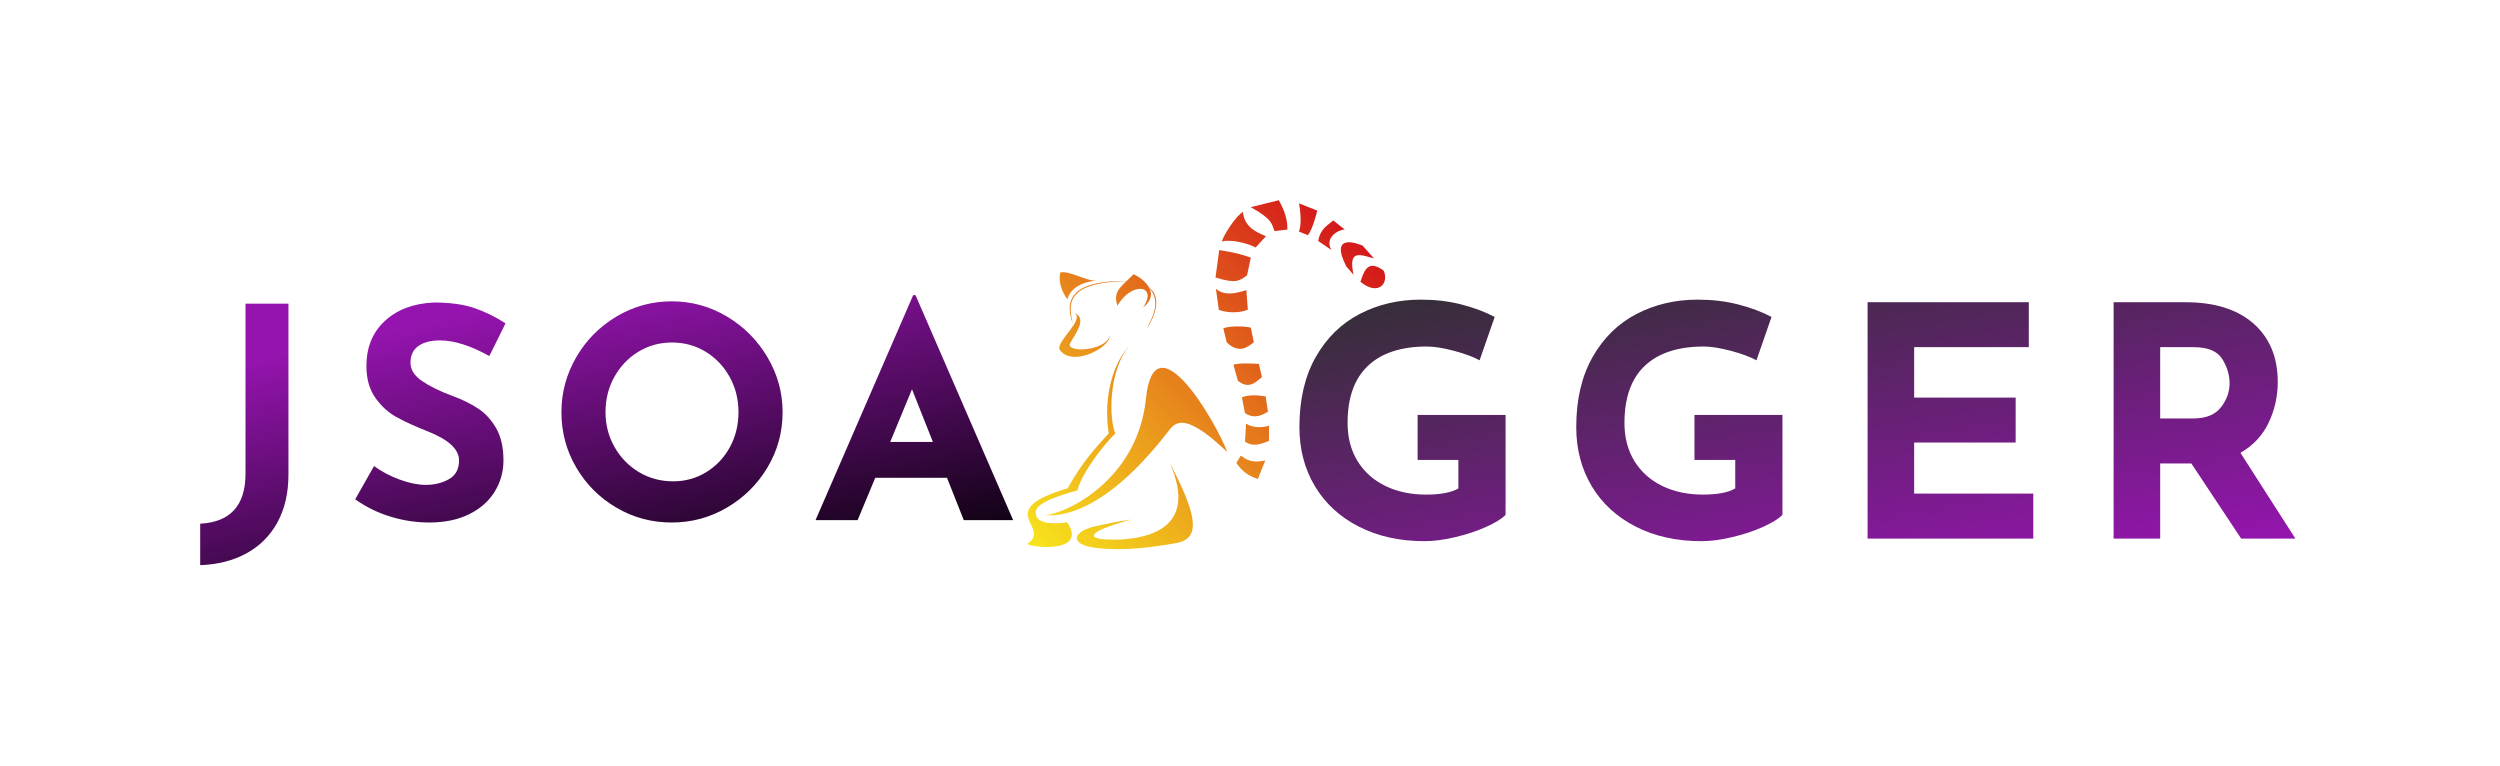 <svg xmlns="http://www.w3.org/2000/svg" id="SvgjsSvg328746" width="4096" height="1255.26" version="1.1" xmlns:xlink="http://www.w3.org/1999/xlink" xmlns:svgjs="http://svgjs.com/svgjs"><defs id="SvgjsDefs328747"></defs><g id="SvgjsG328748" transform="translate(328, 328) scale(34.4)" opacity="1"><defs id="SvgjsDefs133694"><linearGradient id="SvgjsLinearGradientbcJ82AWbaS" gradientUnits="userSpaceOnUse" x1="-10.158" y1="-66.551" x2="9.698" y2="26.861"><stop id="SvgjsStop133697" stop-color="#9514af" offset="0.17"></stop><stop id="SvgjsStop133698" stop-color="#000000" offset="1"></stop></linearGradient><linearGradient id="SvgjsLinearGradientdO5IQ31o3QV" gradientUnits="userSpaceOnUse" x1="-6.98" y1="-70.665" x2="8.75" y2="18.545"><stop id="SvgjsStop133701" stop-color="#322f33" offset="0"></stop><stop id="SvgjsStop133702" stop-color="#9514af" offset="1"></stop></linearGradient><linearGradient id="SvgjsLinearGradient48TRb3CG1_" gradientUnits="userSpaceOnUse" x1="9.149" y1="91.525" x2="93.476" y2="7.198"><stop id="SvgjsStop133705" stop-color="#f8e71c" offset="0"></stop><stop id="SvgjsStop133706" stop-color="#d0021b" offset="1"></stop></linearGradient></defs><g id="SvgjsG133695" transform="scale(0.216)" opacity="1"><g id="SvgjsG133699" class="text" transform="translate(89.86, 70.55) scale(1)" light-content="false" fill="url(#SvgjsLinearGradientbcJ82AWbaS)"><path d="M-72.83 0.49C-71.21 -2.48 -70.4 -5.99 -70.4 -10.05L-70.4 -47.73L-79.87 -47.73L-79.87 -10.25C-79.87 -3.24 -83.2 0.43 -89.86 0.78L-89.86 9.92C-86.01 9.79 -82.62 8.93 -79.68 7.33C-76.74 5.73 -74.45 3.45 -72.83 0.49Z M-36.94 -39.63C-33.87 -39.63 -30.26 -38.48 -26.1 -36.19L-22.54 -43.39C-24.79 -44.86 -27.1 -45.99 -29.48 -46.79C-31.86 -47.59 -34.82 -47.99 -38.36 -47.99C-42.86 -47.78 -46.46 -46.42 -49.16 -43.91C-51.86 -41.4 -53.21 -38.09 -53.21 -33.98C-53.21 -31.17 -52.56 -28.84 -51.24 -26.98C-49.92 -25.12 -48.35 -23.69 -46.53 -22.7C-44.72 -21.71 -42.45 -20.67 -39.72 -19.59C-35.1 -17.77 -32.78 -15.63 -32.78 -13.17C-32.78 -11.26 -33.52 -9.89 -34.99 -9.05C-36.46 -8.2 -38.19 -7.78 -40.18 -7.78C-41.86 -7.78 -43.77 -8.17 -45.89 -8.95C-48 -9.73 -49.89 -10.72 -51.53 -11.93L-55.68 -4.6C-53.26 -2.88 -50.64 -1.59 -47.83 -0.75C-45.02 0.1 -42.19 0.52 -39.34 0.52C-35.92 0.52 -32.98 -0.1 -30.51 -1.33C-28.05 -2.56 -26.18 -4.23 -24.9 -6.32C-23.63 -8.42 -22.99 -10.7 -22.99 -13.17C-22.99 -16.02 -23.52 -18.38 -24.58 -20.24C-25.64 -22.09 -26.97 -23.55 -28.57 -24.61C-30.17 -25.67 -32.09 -26.61 -34.34 -27.43C-37.11 -28.47 -39.32 -29.56 -40.99 -30.71C-42.65 -31.86 -43.49 -33.18 -43.49 -34.7C-43.49 -36.34 -42.91 -37.57 -41.77 -38.39C-40.62 -39.22 -39.01 -39.63 -36.94 -39.63Z M-6.94 -35.93C-9.12 -32.17 -10.21 -28.13 -10.21 -23.8C-10.21 -19.39 -9.12 -15.33 -6.94 -11.61C-4.76 -7.89 -1.81 -4.94 1.91 -2.76C5.63 -0.57 9.7 0.52 14.11 0.52C18.47 0.52 22.53 -0.57 26.27 -2.76C30.01 -4.94 32.99 -7.89 35.22 -11.61C37.44 -15.33 38.56 -19.39 38.56 -23.8C38.56 -28.13 37.44 -32.17 35.22 -35.93C32.99 -39.69 30.01 -42.69 26.27 -44.91C22.53 -47.14 18.47 -48.25 14.11 -48.25C9.74 -48.25 5.69 -47.14 1.95 -44.91C-1.79 -42.69 -4.76 -39.69 -6.94 -35.93ZM1.49 -16.15C0.17 -18.48 -0.49 -21.04 -0.49 -23.8C-0.49 -26.66 0.16 -29.25 1.46 -31.58C2.76 -33.92 4.52 -35.77 6.75 -37.13C8.97 -38.49 11.45 -39.17 14.17 -39.17C16.9 -39.17 19.37 -38.49 21.6 -37.13C23.82 -35.77 25.59 -33.92 26.88 -31.58C28.18 -29.25 28.83 -26.66 28.83 -23.8C28.83 -20.99 28.2 -18.43 26.95 -16.12C25.69 -13.8 23.96 -11.97 21.76 -10.6C19.55 -9.24 17.11 -8.56 14.43 -8.56C11.66 -8.56 9.14 -9.24 6.87 -10.6C4.6 -11.97 2.81 -13.81 1.49 -16.15Z M74.81 -9.34L78.51 0L89.4 0L67.87 -49.61L67.35 -49.61L45.82 0L55.1 0L58.99 -9.34ZM71.7 -17.25L62.29 -17.25L67.09 -28.86Z"></path></g><g id="SvgjsG133703" class="text" transform="translate(351.298, 74.615) scale(1)" light-content="false" fill="url(#SvgjsLinearGradientdO5IQ31o3QV)"><path d="M-67.74 -2.58C-65.69 -3.51 -64.26 -4.39 -63.46 -5.24L-63.46 -27.27L-82.86 -27.27L-82.86 -17.35L-73.87 -17.35L-73.87 -11.05C-75.43 -10.15 -77.81 -9.7 -81.02 -9.7C-84.37 -9.7 -87.36 -10.34 -89.98 -11.61C-92.6 -12.89 -94.64 -14.72 -96.11 -17.1C-97.57 -19.49 -98.3 -22.29 -98.3 -25.5C-98.3 -31.07 -96.8 -35.27 -93.8 -38.1C-90.81 -40.93 -86.47 -42.35 -80.81 -42.35C-79.2 -42.35 -77.21 -42.03 -74.82 -41.4C-72.44 -40.76 -70.56 -40.06 -69.19 -39.31L-65.86 -48.87C-67.99 -50 -70.44 -50.92 -73.23 -51.63C-76.02 -52.34 -78.99 -52.69 -82.15 -52.69C-87.06 -52.69 -91.55 -51.64 -95.61 -49.54C-99.67 -47.44 -102.9 -44.28 -105.31 -40.05C-107.72 -35.82 -108.92 -30.67 -108.92 -24.58C-108.92 -19.71 -107.79 -15.38 -105.52 -11.58C-103.26 -7.78 -100.04 -4.8 -95.86 -2.66C-91.68 -0.51 -86.83 0.57 -81.3 0.57C-79.27 0.57 -77.02 0.27 -74.54 -0.32C-72.06 -0.91 -69.79 -1.66 -67.74 -2.58Z M-6.69 -2.58C-4.64 -3.51 -3.21 -4.39 -2.41 -5.24L-2.41 -27.27L-21.81 -27.27L-21.81 -17.35L-12.82 -17.35L-12.82 -11.05C-14.38 -10.15 -16.76 -9.7 -19.97 -9.7C-23.32 -9.7 -26.31 -10.34 -28.93 -11.61C-31.55 -12.89 -33.59 -14.72 -35.06 -17.1C-36.52 -19.49 -37.25 -22.29 -37.25 -25.5C-37.25 -31.07 -35.75 -35.27 -32.76 -38.1C-29.76 -40.93 -25.42 -42.35 -19.76 -42.35C-18.15 -42.35 -16.16 -42.03 -13.77 -41.4C-11.39 -40.76 -9.51 -40.06 -8.14 -39.31L-4.82 -48.87C-6.94 -50 -9.4 -50.92 -12.18 -51.63C-14.97 -52.34 -17.94 -52.69 -21.1 -52.69C-26.02 -52.69 -30.5 -51.64 -34.56 -49.54C-38.62 -47.44 -41.86 -44.28 -44.26 -40.05C-46.67 -35.82 -47.88 -30.67 -47.88 -24.58C-47.88 -19.71 -46.74 -15.38 -44.48 -11.58C-42.21 -7.78 -38.99 -4.8 -34.81 -2.66C-30.63 -0.51 -25.78 0.57 -20.26 0.57C-18.22 0.57 -15.97 0.27 -13.49 -0.32C-11.01 -0.91 -8.75 -1.66 -6.69 -2.58Z M51.91 -52.12L16.36 -52.12L16.36 0L52.9 0L52.9 -9.92L26.63 -9.92L26.63 -21.18L49.01 -21.18L49.01 -31.09L26.63 -31.09L26.63 -42.21L51.91 -42.21Z M98.73 0L110.69 0L98.58 -18.91C101.37 -20.51 103.44 -22.72 104.78 -25.53C106.13 -28.34 106.8 -31.35 106.8 -34.56C106.8 -39.99 105.02 -44.28 101.45 -47.42C97.89 -50.55 92.87 -52.12 86.4 -52.12L70.61 -52.12L70.61 0L80.88 0L80.88 -16.57L87.75 -16.57ZM80.88 -26.49L80.88 -42.21L88.24 -42.21C91.36 -42.21 93.46 -41.35 94.55 -39.62C95.63 -37.9 96.18 -36.1 96.18 -34.21C96.18 -32.32 95.54 -30.56 94.26 -28.93C92.99 -27.3 90.96 -26.49 88.17 -26.49Z"></path></g><g id="SvgjsG133707" class="JwdOiyw41U" transform="translate(174.429, -7.133) scale(0.924)" light-content="false" fill="url(#SvgjsLinearGradient48TRb3CG1_)"><path d="M33.329 27.033c-18.15-.593-14.573 7.76-13.865 10.29-.44-3.278-3.639-10.295 13.865-10.29z"></path><path d="M25.109 26.893c-2.299.229-6.305-2.361-8.604-1.954-.6 2.081.373 4.773 1.672 6.421.372-1.568 2.018-3.966 6.932-4.467zm8.12 15.195c-6.406 7.025-5.873 17.649-5.171 21.269-2.392 2.642-6.226 6.506-9.815 13.112-18.197 5.393-3.606 9.323-9.593 13.194-.736.743 14.831 2.855 9.443-5.086-3.545.572-7.728.308-7.46-2.412-.134-2.38 6.983-4.383 9.918-5.175.934-3.967 6.272-10.992 9.075-13.599-1.469-3.06-1.867-15.1 3.603-21.303m4.13-13.712c4.138 2.719.828 8.447-.248 9.972.995-2.076 3.927-6.576.248-9.972z"></path><path d="M31.505 88.664c-9.057.429-10.31-1.395 1.866-4.732-2.994.354-7.342 1.33-8.418 1.564-5.707 1.253-6.408 4.441.098 5.215 4.347.446 9.26.599 19.473-1.232 5.633-1.288 4.374-7.014-1.946-19.11 7.287 16.363-6.54 17.888-11.073 18.295zM59.54 68.688c1.385.92 2.57 1.883 5.854 1.131l-1.775 4.439c-2.428-.854-3.768-1.855-5.141-3.838l1.062-1.732zm6.734-7.15c-1.238.376-3.613.705-5.475-.498l-.25 4.3c1.859 1.281 3.779.639 5.725-.188v-3.614zm-.795-6.999c-1.508-.226-3.812-.527-5.672.226l.742 3.763c2.395 1.58 4.242.346 5.482-.331l-.552-3.658zm-1.597-7.752c-1.238-.076-4.5-.275-6.094.178l1.045 3.81c2.746 2.333 4.52.075 5.76-.827l-.711-3.161zm-8.506-8.505c1.596-.602 5.051-.527 6.557-.151l.725 3.478c-1.152.904-3.461 3.035-6.475.023l-.807-3.35zm5.492-9.108c-.973.225-4.771 1.869-7.254-.313l.699 5.046c2.393.829 5.227.686 6.912-.066l-.357-4.667zm-6.469-9.559c3.9.602 5.584 1.129 7.533 1.807l-.885 4.215c-1.867 1.411-2.812 2.015-7.537.526l.889-6.548zm.622-2.032c2.127-.601 6.383.453 8.066 1.43l2.479-2.709c-3.01-1.129-5.227-2.634-5.496-5.795-1.729 1.028-4.577 5.409-5.049 7.074zm13.607-9.86c.975 1.732 2.127 4.293 2.039 7.002l-3.061.374c-.709-1.58-.266-2.708-5.674-5.72l6.696-1.656zm6.947 8.33c1.064-1.28 2.045-5.093 2.225-5.845l-4.344-1.731c.266 1.58.682 4.939-.029 6.746l2.148.83zm5.612 3.562c-1.771-2.935 1.664-4.892 3.17-4.892l-2.746-2.182c-.977.978-3.059 1.76-3.592 4.921l3.168 2.153zm10.164 2.012c-3.459-.979-6.213-2.175-4.885 3.921l-1.742-2.014c-4.076-8.054 2.645-5.502 3.885-4.977l2.742 3.07m2.248 2.853c1.434 2.89-1.104 6.294-5.5 2.717 1.109-3.637 2.283-4.969 5.5-2.717M28.297 39.917c.261 2.935-9.005 7.807-11.973 3.475-.958-1.932 6.226-7.338 3.474-8.761 3.934 1.509-1.35 6.75-1.088 7.788.785 1.777 9.036.91 9.587-2.502zm7.924-6.584c4.91-3.864-1.194-7.625-2.273-7.929-3.335 3.333-4.93 4.069-3.83 7.521 3.247-5.862 9.793-5.047 6.103.408z"></path><path d="M56.304 67.806C45.17 57.131 43.5 61.424 41.946 63.256 26.024 83.69 15.249 83.078 12.736 82.874c4.364-.046 22.166-7.974 24.172-27.758 2.007-19.783 16.798 5.617 19.396 12.69z"></path></g></g></g></svg>